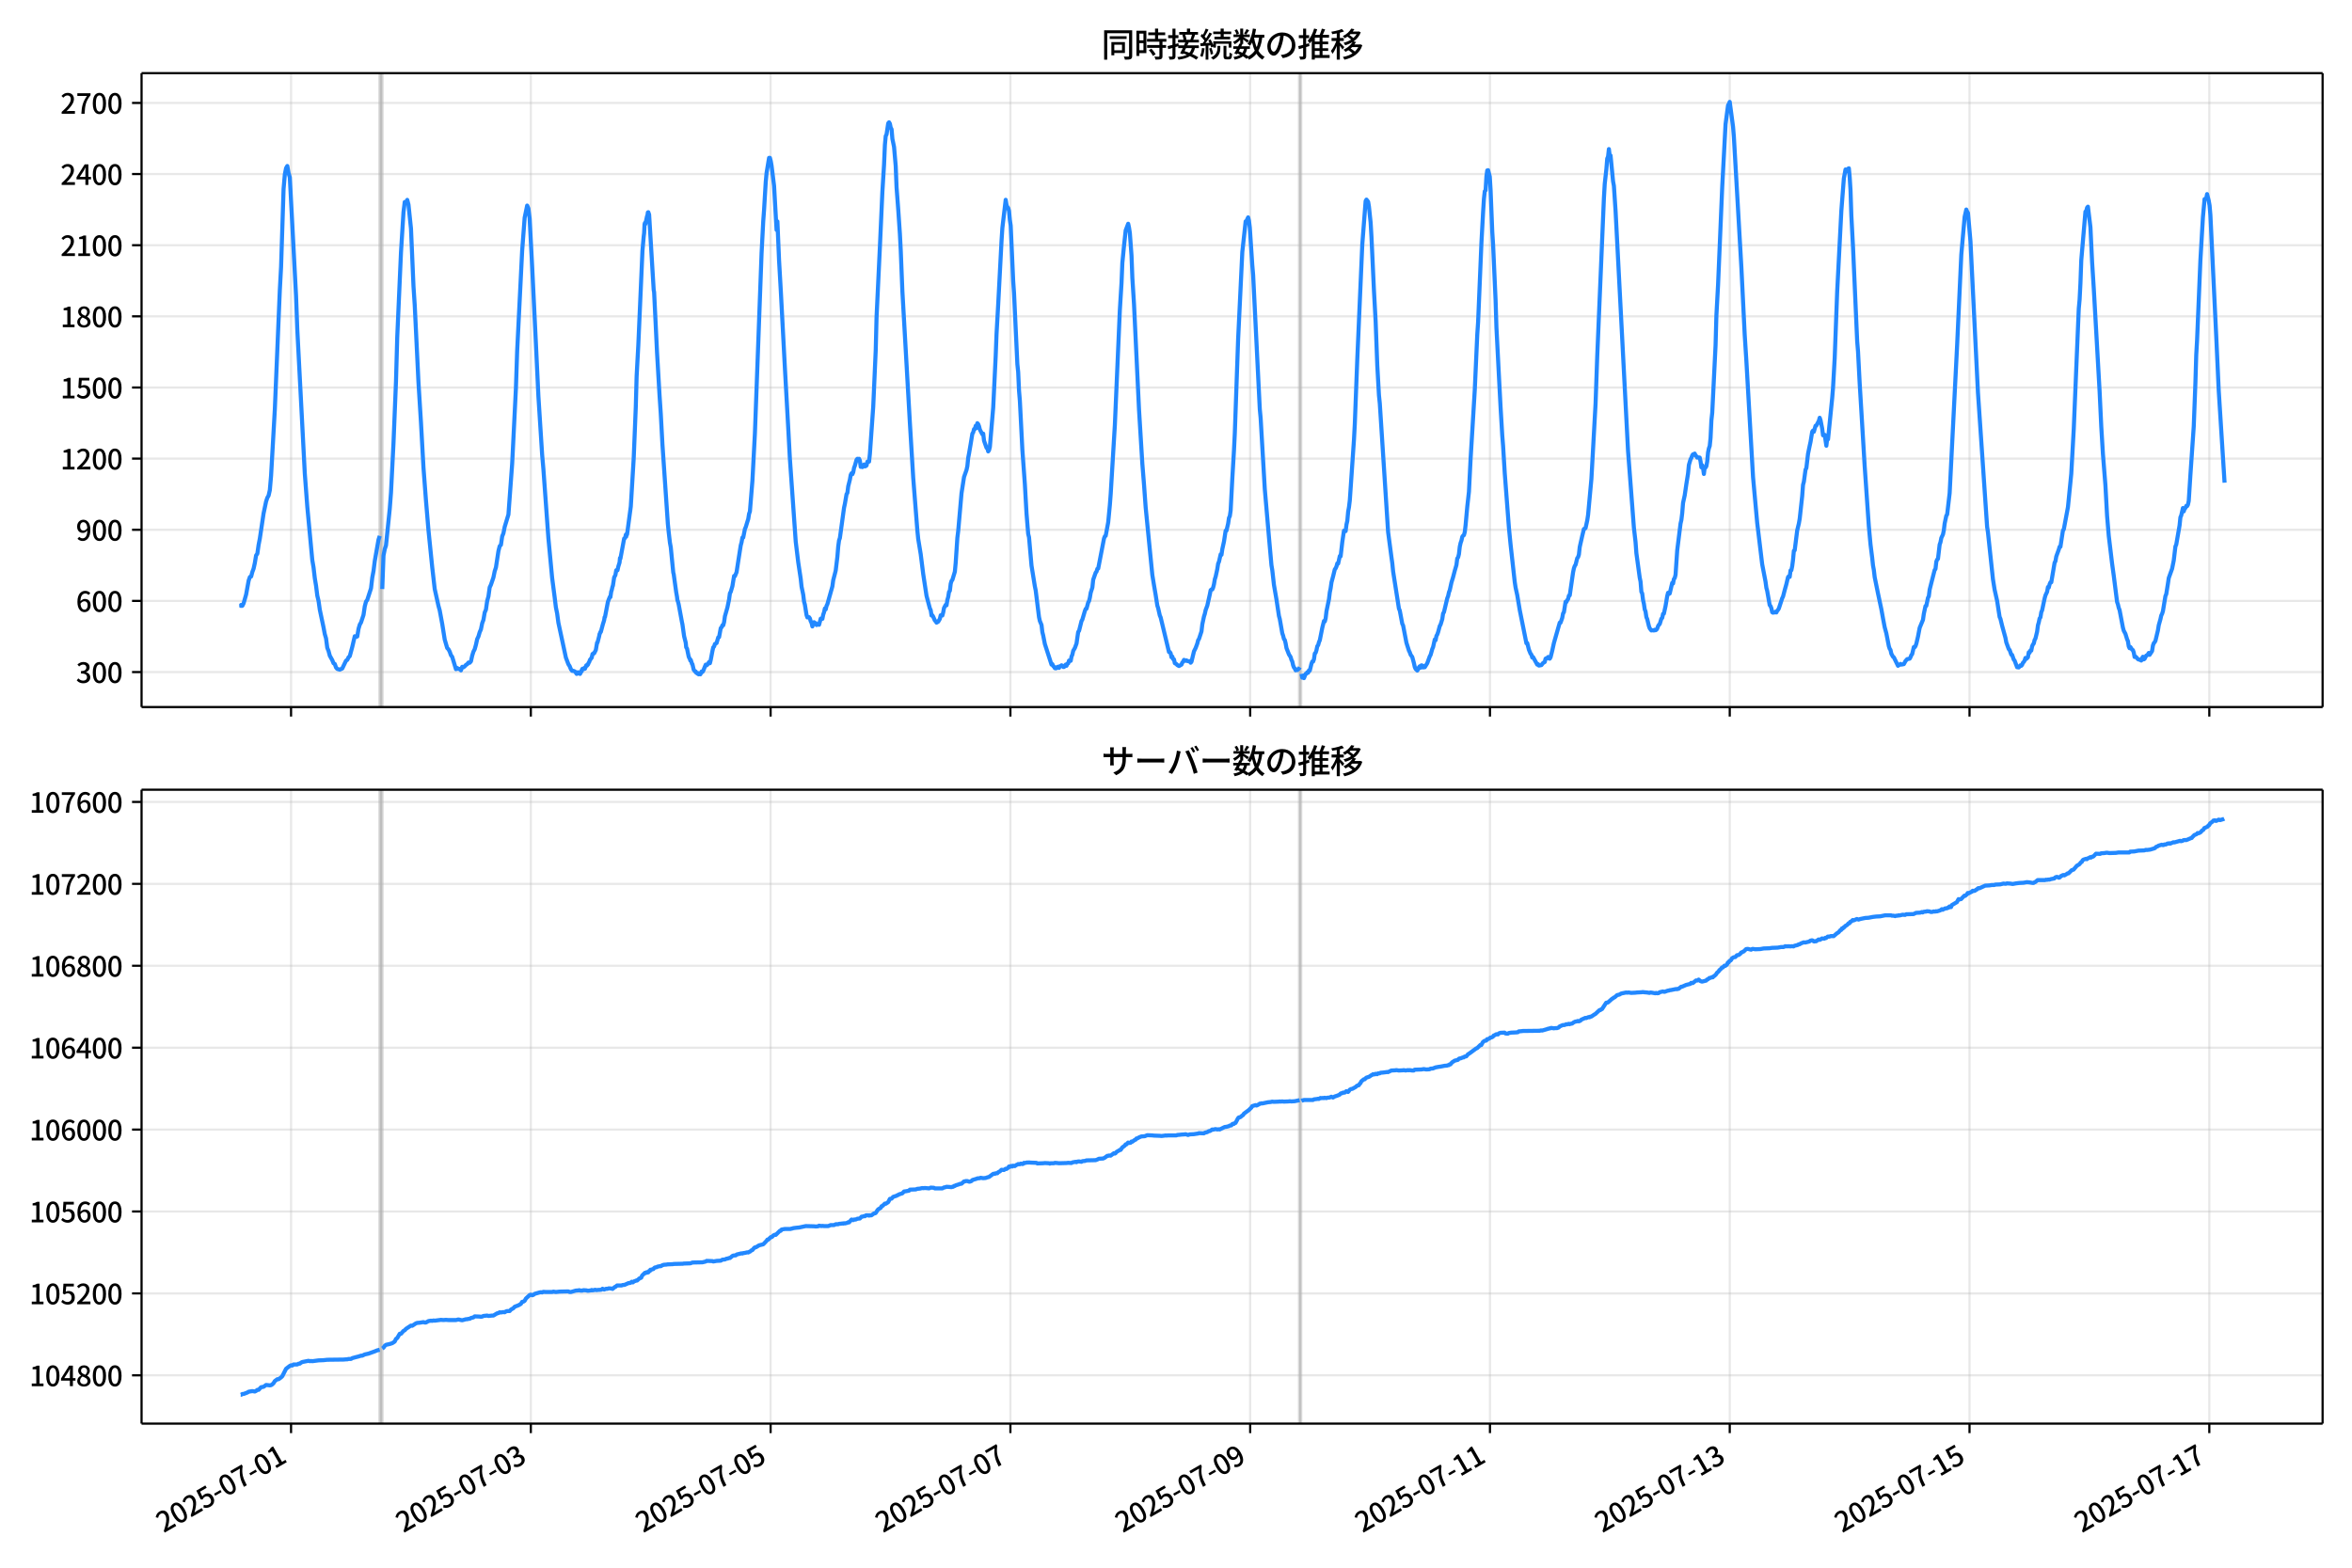 <!DOCTYPE svg  PUBLIC '-//W3C//DTD SVG 1.1//EN'  'http://www.w3.org/Graphics/SVG/1.1/DTD/svg11.dtd'>
<svg version="1.1" viewBox="0 0 864 576" xmlns="http://www.w3.org/2000/svg" xmlns:xlink="http://www.w3.org/1999/xlink">
 <defs>
  <style type="text/css">*{stroke-linejoin: round; stroke-linecap: butt}</style>
 </defs>
 <g id="aa">
  <g id="ab">
   <path d="m0 576h864v-576h-864z" fill="#fff"/>
  </g>
  <g id="ac">
   <g id="ad">
    <path d="m52 259.78h801.2v-232.9h-801.2z" fill="#fff"/>
   </g>
   <g id="ae">
    <path d="m139.49 259.78h.918v-232.9h-.918z" clip-path="url(#c)" fill="#808080" opacity=".3" stroke="#808080"/>
   </g>
   <g id="af">
    <path d="m477.29 259.78h.612v-232.9h-.612z" clip-path="url(#c)" fill="#808080" opacity=".3" stroke="#808080"/>
   </g>
   <g id="ag">
    <g id="ah">
     <g id="ai">
      <path d="m106.92 259.78v-232.9" clip-path="url(#c)" fill="none" stroke="#b0b0b0" stroke-linecap="square" stroke-opacity=".3" stroke-width=".8"/>
     </g>
     <g id="aj">
      <defs>
       <path id="e" d="m0 0v3.5" stroke="#000" stroke-width=".8"/>
      </defs>
      <use x="106.917" y="259.778" stroke="#000000" stroke-width=".8" xlink:href="#e"/>
     </g>
    </g>
    <g id="ak">
     <g id="al">
      <path d="m195 259.78v-232.9" clip-path="url(#c)" fill="none" stroke="#b0b0b0" stroke-linecap="square" stroke-opacity=".3" stroke-width=".8"/>
     </g>
     <g id="am">
      <use x="195" y="259.778" stroke="#000000" stroke-width=".8" xlink:href="#e"/>
     </g>
    </g>
    <g id="an">
     <g id="ao">
      <path d="m283.08 259.78v-232.9" clip-path="url(#c)" fill="none" stroke="#b0b0b0" stroke-linecap="square" stroke-opacity=".3" stroke-width=".8"/>
     </g>
     <g id="ap">
      <use x="283.083" y="259.778" stroke="#000000" stroke-width=".8" xlink:href="#e"/>
     </g>
    </g>
    <g id="aq">
     <g id="ar">
      <path d="m371.17 259.78v-232.9" clip-path="url(#c)" fill="none" stroke="#b0b0b0" stroke-linecap="square" stroke-opacity=".3" stroke-width=".8"/>
     </g>
     <g id="as">
      <use x="371.167" y="259.778" stroke="#000000" stroke-width=".8" xlink:href="#e"/>
     </g>
    </g>
    <g id="at">
     <g id="au">
      <path d="m459.25 259.78v-232.9" clip-path="url(#c)" fill="none" stroke="#b0b0b0" stroke-linecap="square" stroke-opacity=".3" stroke-width=".8"/>
     </g>
     <g id="av">
      <use x="459.25" y="259.778" stroke="#000000" stroke-width=".8" xlink:href="#e"/>
     </g>
    </g>
    <g id="aw">
     <g id="ax">
      <path d="m547.33 259.78v-232.9" clip-path="url(#c)" fill="none" stroke="#b0b0b0" stroke-linecap="square" stroke-opacity=".3" stroke-width=".8"/>
     </g>
     <g id="ay">
      <use x="547.333" y="259.778" stroke="#000000" stroke-width=".8" xlink:href="#e"/>
     </g>
    </g>
    <g id="az">
     <g id="ba">
      <path d="m635.42 259.78v-232.9" clip-path="url(#c)" fill="none" stroke="#b0b0b0" stroke-linecap="square" stroke-opacity=".3" stroke-width=".8"/>
     </g>
     <g id="bb">
      <use x="635.416" y="259.778" stroke="#000000" stroke-width=".8" xlink:href="#e"/>
     </g>
    </g>
    <g id="bc">
     <g id="bd">
      <path d="m723.5 259.78v-232.9" clip-path="url(#c)" fill="none" stroke="#b0b0b0" stroke-linecap="square" stroke-opacity=".3" stroke-width=".8"/>
     </g>
     <g id="be">
      <use x="723.499" y="259.778" stroke="#000000" stroke-width=".8" xlink:href="#e"/>
     </g>
    </g>
    <g id="bf">
     <g id="bg">
      <path d="m811.58 259.78v-232.9" clip-path="url(#c)" fill="none" stroke="#b0b0b0" stroke-linecap="square" stroke-opacity=".3" stroke-width=".8"/>
     </g>
     <g id="bh">
      <use x="811.582" y="259.778" stroke="#000000" stroke-width=".8" xlink:href="#e"/>
     </g>
    </g>
   </g>
   <g id="bi">
    <g id="bj">
     <g id="bk">
      <path d="m52 246.93h801.2" clip-path="url(#c)" fill="none" stroke="#b0b0b0" stroke-linecap="square" stroke-opacity=".3" stroke-width=".8"/>
     </g>
     <g id="bl">
      <defs>
       <path id="h" d="m0 0h-3.5" stroke="#000" stroke-width=".8"/>
      </defs>
      <use x="52" y="246.926" stroke="#000000" stroke-width=".8" xlink:href="#h"/>
     </g>
     <g id="bm">
      <!-- 300 -->
      <g transform="translate(27.9 250.91) scale(.1 -.1)">
       <defs>
        <path id="n" transform="scale(.016)" d="m1715-90q-371 0-656 90t-503 240q-217 150-377 323l359 474q211-205 479-359 269-153 634-153 269 0 467 92 199 93 311 266t112 423q0 256-125 451t-429 300q-304 106-835 106v551q467 0 732 105 266 106 384 291 119 186 119 423 0 307-192 489-192 183-531 183-269 0-503-119-233-118-438-316l-384 460q282 256 614 413 333 157 737 157 422 0 748-144 327-144 512-413 186-269 186-659 0-403-221-685-221-281-592-422v-26q269-70 490-227t349-400 128-557q0-422-215-726-214-304-573-468-358-163-787-163z"/>
        <path id="a" transform="scale(.016)" d="m1830-90q-460 0-806 275-346 276-535 823-188 547-188 1366 0 820 188 1357 189 538 535 803 346 266 806 266 461 0 800-269 340-269 528-803 189-534 189-1354 0-819-189-1366-188-547-528-823-339-275-800-275zm0 589q237 0 422 185 186 186 288 599 103 413 103 1091 0 679-103 1082-102 403-288 582-185 180-422 180-236 0-422-180-186-179-292-582-105-403-105-1082 0-678 105-1091 106-413 292-599 186-185 422-185z"/>
       </defs>
       <use xlink:href="#n"/>
       <use transform="translate(57)" xlink:href="#a"/>
       <use transform="translate(114)" xlink:href="#a"/>
      </g>
     </g>
    </g>
    <g id="bn">
     <g id="bo">
      <path d="m52 220.79h801.2" clip-path="url(#c)" fill="none" stroke="#b0b0b0" stroke-linecap="square" stroke-opacity=".3" stroke-width=".8"/>
     </g>
     <g id="bp">
      <use x="52" y="220.787" stroke="#000000" stroke-width=".8" xlink:href="#h"/>
     </g>
     <g id="bq">
      <!-- 600 -->
      <g transform="translate(27.9 224.77) scale(.1 -.1)">
       <defs>
        <path id="k" transform="scale(.016)" d="m1971-90q-339 0-634 144-294 144-518 435-224 292-352 733-128 442-128 1044 0 678 147 1161 148 483 397 784 250 301 570 445t665 144q397 0 688-147 292-147 490-359l-403-448q-128 154-327 253-198 99-409 99-307 0-567-182-259-182-413-605-153-422-153-1145 0-608 115-1002t326-589q212-195 493-195 212 0 375 121 163 122 259 343t96 522q0 300-90 511-89 212-259 320-169 109-419 109-211 0-451-134t-458-461l-25 538q134 192 313 323t374 201q196 71 375 71 397 0 694-163 298-163 467-490 170-326 170-825 0-468-195-817-195-348-512-544-317-195-701-195z"/>
       </defs>
       <use xlink:href="#k"/>
       <use transform="translate(57)" xlink:href="#a"/>
       <use transform="translate(114)" xlink:href="#a"/>
      </g>
     </g>
    </g>
    <g id="br">
     <g id="bs">
      <path d="m52 194.65h801.2" clip-path="url(#c)" fill="none" stroke="#b0b0b0" stroke-linecap="square" stroke-opacity=".3" stroke-width=".8"/>
     </g>
     <g id="bt">
      <use x="52" y="194.648" stroke="#000000" stroke-width=".8" xlink:href="#h"/>
     </g>
     <g id="bu">
      <!-- 900 -->
      <g transform="translate(27.9 198.63) scale(.1 -.1)">
       <defs>
        <path id="r" transform="scale(.016)" d="m1562-90q-410 0-708 150-297 151-502 356l403 461q141-160 346-256t422-96q224 0 425 102 202 103 352 333 151 230 237 614 87 384 87 941 0 589-115 970t-323 563-496 182q-205 0-372-118-166-118-262-336t-96-525q0-301 86-512 87-211 259-323 173-112 417-112 224 0 460 141 237 141 448 461l32-544q-134-180-313-314t-371-208-384-74q-391 0-689 166-297 167-467 496-169 330-169 823 0 467 195 816t515 541 698 192q339 0 636-138 298-137 519-419 221-281 349-710t128-1018q0-691-141-1187t-391-807q-249-310-563-461-313-150-652-150z"/>
       </defs>
       <use xlink:href="#r"/>
       <use transform="translate(57)" xlink:href="#a"/>
       <use transform="translate(114)" xlink:href="#a"/>
      </g>
     </g>
    </g>
    <g id="bv">
     <g id="bw">
      <path d="m52 168.51h801.2" clip-path="url(#c)" fill="none" stroke="#b0b0b0" stroke-linecap="square" stroke-opacity=".3" stroke-width=".8"/>
     </g>
     <g id="bx">
      <use x="52" y="168.509" stroke="#000000" stroke-width=".8" xlink:href="#h"/>
     </g>
     <g id="by">
      <!-- 1200 -->
      <g transform="translate(22.2 172.49) scale(.1 -.1)">
       <defs>
        <path id="f" transform="scale(.016)" d="m544 0v608h1037v3277h-845v467q333 58 579 147 247 90 451 218h557v-4109h915v-608h-2694z"/>
        <path id="b" transform="scale(.016)" d="m282 0v429q697 621 1164 1136 468 515 701 956 234 442 234 826 0 256-87 451-86 196-262 301-176 106-445 106-275 0-506-151-230-150-422-368l-416 410q301 333 637 518 336 186 803 186 429 0 749-176t496-493 176-745q0-455-224-919t-615-935q-390-470-889-950 186 20 394 36t374 16h1184v-634h-3046z"/>
       </defs>
       <use xlink:href="#f"/>
       <use transform="translate(57)" xlink:href="#b"/>
       <use transform="translate(114)" xlink:href="#a"/>
       <use transform="translate(171)" xlink:href="#a"/>
      </g>
     </g>
    </g>
    <g id="bz">
     <g id="ca">
      <path d="m52 142.37h801.2" clip-path="url(#c)" fill="none" stroke="#b0b0b0" stroke-linecap="square" stroke-opacity=".3" stroke-width=".8"/>
     </g>
     <g id="cb">
      <use x="52" y="142.37" stroke="#000000" stroke-width=".8" xlink:href="#h"/>
     </g>
     <g id="cc">
      <!-- 1500 -->
      <g transform="translate(22.2 146.36) scale(.1 -.1)">
       <defs>
        <path id="j" transform="scale(.016)" d="m1715-90q-365 0-653 90t-506 237q-217 147-383 307l352 480q134-134 294-246t361-183q202-70 452-70 262 0 473 118 212 119 333 346 122 227 122 541 0 460-247 716-246 256-649 256-224 0-384-64t-365-198l-365 237 141 2240h2387v-627h-1747l-109-1204q154 77 307 118 154 42 340 42 397 0 723-160t518-490q192-329 192-847 0-519-224-887t-586-560q-361-192-777-192z"/>
       </defs>
       <use xlink:href="#f"/>
       <use transform="translate(57)" xlink:href="#j"/>
       <use transform="translate(114)" xlink:href="#a"/>
       <use transform="translate(171)" xlink:href="#a"/>
      </g>
     </g>
    </g>
    <g id="cd">
     <g id="ce">
      <path d="m52 116.23h801.2" clip-path="url(#c)" fill="none" stroke="#b0b0b0" stroke-linecap="square" stroke-opacity=".3" stroke-width=".8"/>
     </g>
     <g id="cf">
      <use x="52" y="116.232" stroke="#000000" stroke-width=".8" xlink:href="#h"/>
     </g>
     <g id="cg">
      <!-- 1800 -->
      <g transform="translate(22.2 120.22) scale(.1 -.1)">
       <defs>
        <path id="l" transform="scale(.016)" d="m1830-90q-441 0-787 163-345 164-547 448-202 285-202 650 0 314 122 557t314 419 403 291v32q-256 186-442 458-185 272-185 643 0 365 176 640t480 425q304 151 694 151 410 0 704-160t457-439q164-278 164-649 0-237-96-448t-234-381q-137-169-291-278v-32q218-115 397-285 179-169 288-406t109-557q0-346-189-628-189-281-532-448-342-166-803-166zm314 2708q205 198 310 419 106 221 106 464 0 211-83 384t-247 272q-163 99-393 99-288 0-480-183-192-182-192-502 0-256 134-429 135-172 359-294t486-230zm-294-2170q236 0 418 89 183 90 285 253 103 164 103 388 0 211-90 367-89 157-246 272-157 116-368 215t-454 195q-244-173-398-426-153-252-153-553 0-237 118-416 119-179 324-282 205-102 461-102z"/>
       </defs>
       <use xlink:href="#f"/>
       <use transform="translate(57)" xlink:href="#l"/>
       <use transform="translate(114)" xlink:href="#a"/>
       <use transform="translate(171)" xlink:href="#a"/>
      </g>
     </g>
    </g>
    <g id="ch">
     <g id="ci">
      <path d="m52 90.093h801.2" clip-path="url(#c)" fill="none" stroke="#b0b0b0" stroke-linecap="square" stroke-opacity=".3" stroke-width=".8"/>
     </g>
     <g id="cj">
      <use x="52" y="90.093" stroke="#000000" stroke-width=".8" xlink:href="#h"/>
     </g>
     <g id="ck">
      <!-- 2100 -->
      <g transform="translate(22.2 94.078) scale(.1 -.1)">
       <use xlink:href="#b"/>
       <use transform="translate(57)" xlink:href="#f"/>
       <use transform="translate(114)" xlink:href="#a"/>
       <use transform="translate(171)" xlink:href="#a"/>
      </g>
     </g>
    </g>
    <g id="cl">
     <g id="cm">
      <path d="m52 63.954h801.2" clip-path="url(#c)" fill="none" stroke="#b0b0b0" stroke-linecap="square" stroke-opacity=".3" stroke-width=".8"/>
     </g>
     <g id="cn">
      <use x="52" y="63.954" stroke="#000000" stroke-width=".8" xlink:href="#h"/>
     </g>
     <g id="co">
      <!-- 2400 -->
      <g transform="translate(22.2 67.939) scale(.1 -.1)">
       <defs>
        <path id="m" transform="scale(.016)" d="m2170 0v3072q0 192 12 457 13 266 20 458h-26q-90-179-183-365-92-185-195-364l-921-1415h2579v-576h-3328v493l1875 2957h858v-4717h-691z"/>
       </defs>
       <use xlink:href="#b"/>
       <use transform="translate(57)" xlink:href="#m"/>
       <use transform="translate(114)" xlink:href="#a"/>
       <use transform="translate(171)" xlink:href="#a"/>
      </g>
     </g>
    </g>
    <g id="cp">
     <g id="cq">
      <path d="m52 37.815h801.2" clip-path="url(#c)" fill="none" stroke="#b0b0b0" stroke-linecap="square" stroke-opacity=".3" stroke-width=".8"/>
     </g>
     <g id="cr">
      <use x="52" y="37.815" stroke="#000000" stroke-width=".8" xlink:href="#h"/>
     </g>
     <g id="cs">
      <!-- 2700 -->
      <g transform="translate(22.2 41.8) scale(.1 -.1)">
       <defs>
        <path id="i" transform="scale(.016)" d="m1235 0q32 646 109 1187t224 1024 384 941 576 938h-2208v627h3027v-455q-409-512-665-989-256-476-397-969t-205-1053-90-1251h-755z"/>
       </defs>
       <use xlink:href="#b"/>
       <use transform="translate(57)" xlink:href="#i"/>
       <use transform="translate(114)" xlink:href="#a"/>
       <use transform="translate(171)" xlink:href="#a"/>
      </g>
     </g>
    </g>
   </g>
   <g id="ct">
    <path d="m88.418 222.44.087.174.077-.349.318.349.162-.087.433-.871.918-3.224.933-5.141.457-1.307.46-.174.432-1.655.459-1.22.459-2.091.459-2.788.459-.61.459-3.224.459-2.353 1.376-9.236.918-4.356.459-1.394.459-.784.459-2.004.459-5.315 1.376-24.309 1.835-43.826.459-8.539.918-28.666.459-5.315.459-2.353.459-.784.459 2.614.459 1.568 2.294 43.565.459 12.46 2.753 52.801.918 12.198 1.835 19.604.459 2.701.459 3.921.459 2.788.459 3.659.459 1.917.459 3.224 1.376 6.535.459 2.44.459 1.568.459 3.485.459 1.133.459 1.743.918 1.655.459 1.133.459.261.459 1.307.459.523.918.261.918-.436 1.376-2.875.459-.261.459-.958.459-.436.918-3.398.918-3.921.459.261.459-.174.459-2.788.459-1.568.459-.784.918-2.788.459-3.137.459-1.743.459-.61 1.376-4.269.459-3.921.459-2.44.459-3.659 1.376-7.842.459-1.394m.918 19.517.459-12.285.459-2.353.459-1.394 1.376-13.418.459-6.012.918-18.21.918-22.654.459-16.293 1.376-31.105.918-14.725.459-3.747.459.436.459-1.22.459 1.743.918 8.8.918 21.173.459 6.97 1.376 28.404.918 14.725.918 16.555.918 12.111.918 10.891 1.376 13.592.918 8.016 1.376 6.186.459 1.655.918 4.966.918 5.751.918 3.137.459.436.459.871.459 1.307.459.61 1.376 4.531.459-.436.459.349h.459l.459.523.459-1.307.459.174.459-.349.459-.523.459-.261.459-.61.459.087.459-.523.459-2.091.459-1.481.459-.871.459-1.655.459-2.091.459-.958.459-1.568.459-1.046.459-2.265.459-1.22.459-2.701.459-1.046.459-3.224.459-1.655.459-3.311.459-.958.918-2.701.459-2.265.459-1.394.918-6.012.459-1.83.459-.436.459-3.137.459-1.133.459-2.353 1.376-4.531 1.376-18.733 1.376-27.62.459-13.766 1.835-36.856.918-12.111.918-4.444.459 1.046.459 3.747.918 17.6 1.376 28.23.918 19.43 1.376 21.521.459 5.228 1.835 25.355 1.376 14.638.918 7.058.459 3.747.459 2.265.459 3.398 2.753 12.808.918 2.44.459.697.459 1.133.459.61h.459l.612.261.612.871.153-.087.306-.523.306.436.153-.087.306.261.306-.61.153-.523.153.174.153-.784.153-.174h.153l.153.174.153-.174.153.087.153-.436.153.349.459-1.22.153.174.153-.087.153-.436.153.087.306-.784.153-.174.306-.871.153-.087.306-.523.153-.087.306-1.394.153.087.306-.436.153.087.612-1.22.459-2.701h.153l.612-2.353.153-.871.153-.174.153-.523h.153l.765-2.875.306-.958.153-.523.153-1.046.153-.087 1.071-5.576.459-1.22.306-.697.153.174.306-2.091.153-.349.306-1.394.153-.349.306-2.004.153-1.046.459-.871.306-1.743.153-.087.153.174.153-.087.306-1.394.459-1.481.153-1.655.153.261 1.376-7.406h.153l.153-.174.153-.436.153-.784.153.697.153-1.046.153.261 1.376-10.281 1.071-17.774.765-18.907.306-11.153.306-5.751.306-5.576 1.529-34.852.459-5.228.153-1.22.153-3.224.153-.523.153.436.612-2.875.153-.349.153-1.046.153-.087.306.871 1.223 20.214.459 7.493.153.784.612 12.547.459 9.584.918 15.683.459 6.883.612 11.327 1.988 29.101.306 3.05.459 3.921.306 1.655.918 9.323.153.523.918 6.622.306 1.743.153 1.307.153.261.306 1.22.918 4.966.306 1.655.153.697.612 4.356.612 2.44.153 1.655.306.436.612 2.962.306.697.153.174.153.61.153-.261.306.958.153.523.153.087.459 2.004.306.436.153.087.153.261.153-.087.153.436.306.087.153.261.306-.174.153.436.153-.349.459.349.306-.61.153-.436.306.174.306-.436.612-1.568.306-.697.306.261.306-.261.612-.958.306.436.306-1.22.612-3.224.306-1.394.306-.261.306-.958.612-.349.612-2.091.306-.087.612-3.311.306-.261.306-.784h.306l.306-1.133.306-2.178.918-3.224.612-2.962.306-2.265.306-.523.612-2.091.612-3.747.306.087.612-1.481.612-4.008.918-5.838.306-1.133.306-1.743h.306l.612-3.137.306-.697.612-2.004.306-.958.306-1.917.306-.871.918-11.24.918-17.426 2.447-66.219.612-11.763.306-4.182.612-10.194.306-3.311.918-5.576h.306l.306 1.133.306 1.743.918 7.406.918 16.206.306-3.137.612 14.376.612 10.63 1.529 28.84 1.223 21.957.612 11.414 2.141 30.408.918 7.58.918 6.099.306 2.875.612 2.962.306 2.527.306 1.133.612 3.834.306.871.306-.174.306.087.306.436.306 1.046.306.61.306 1.307.306-1.133.306-.436.306.61.306-.261.306.697.306-.349.612.261.612-2.265.612.087.306-1.568.306-.871.306-1.394.306.349.306-1.307.306-.61 1.835-6.535.306-2.265.612-2.353.306-1.22.612-5.053.306-3.747.306-2.265.306-.871 1.529-11.153.306-1.394.612-3.572.306-.436.306-2.44.612-2.44.306-1.743.306-.61.306.349.306-.697.306-1.655.306-.784.612-2.178.306-.349.306.261.306-.261.306.697.306 2.265.306-.087.306.174.306-.349.306-.61.306.697.306-.087.306-.261.306-1.394h.612l.306-2.875 1.223-17.339.918-20.737.306-12.198 1.223-25.703.918-20.388.612-9.933.306-7.145.306-3.311.306-.61.612-4.095.306-.349.306.523.306 1.481.306.523.306 3.572.612 2.962.612 7.058.306 7.755.612 8.103.612 8.974.306 5.925.612 15.248 2.753 48.27 1.223 20.214 1.529 19.43.306 3.05.918 5.576.918 7.319 1.223 8.016 1.223 4.618.306.61.306 2.004.306-.087.306.523.612 1.394.306.261.306.523.612-.349.612-1.046.306-1.307.612.087.306-1.133.306-1.655.612-1.133.306.174.306-2.004.306-1.046.306-1.917.306-.349.306-2.614.306-1.046.306-.349.918-3.05.306-3.311.612-9.149.306-2.44 1.223-13.941.918-5.925.918-2.614.306-1.394.306-3.05.306-1.568.612-3.572.612-3.747.306-.436.306-1.22h.306l.306-1.22.306.784.306-1.743.306.349.306.784.306 1.22.918 1.743.306-.261.306 2.614.918 2.614.306.174.306 1.133.306-.436.306-1.22 1.223-14.464.918-18.994.306-8.016.612-10.891 1.223-23.351.306-4.705 1.223-10.368.306 1.917.306.784.306.261.306 1.133.306 3.311.306 2.091.918 20.388.306 4.356 1.223 26.139.306 2.962.306 6.796.306 3.659.918 18.036.918 12.634.612 10.804.612 7.493.306 1.22.918 10.456 1.223 7.58.306 1.481 1.223 9.846.306 1.394.612 1.481.306 2.614.306 1.22.612 3.137 2.447 7.58.306-.174.306.697.306.261.306.523.306.087.306-.087.306-.436.306-.087.306.436.306-.61.306-.087.306-.261.306.174.306.436h.306l.612-.871.306.436.306-.784.306-.087.306-1.046.306.174.306-.087.306-1.568.306-.697.306-1.394.612-1.046.612-1.655.612-4.269.306-.349.918-3.659.306-.523.918-3.137.306-.784.306-.087.612-2.265.306-.523.306-1.22.306-1.83.612-1.917.306-2.875.918-2.614.306-.349.306-1.046.306-.087 2.141-11.065.306-.784.306-.174.918-4.966.612-6.361.306-4.008.918-15.248.612-10.107 1.835-42.258.612-9.933.306-7.406.612-6.273.612-5.663.918-2.44.306 1.394.306 2.004.612 8.277.306 8.19.612 9.671 1.835 38.686 1.223 19.953.612 7.58.612 8.452 2.447 24.832.612 3.747.612 3.572.612 3.921.306.958.612 2.701.306.697 3.058 12.721h.306l.306.436.306 1.481.306-.261.306.958.306.087.306 1.394.612.349.306.349.612.349.918-.523.306-.784.306-.261.306-.697.612.349.306-.174.306.261.612.087.306-.087.306.61.306-.349.918-3.834.612-1.22.612-1.655.306-1.22.306-.436.918-2.788.306-2.614.612-2.875.306-.958.306-1.394.612-1.655.918-4.095.306-1.568.306-.261h.306l.306-.697.306-1.22.306-1.83.306-.958.612-2.788.306-2.004.306-.697.612-2.701.306.174.306-2.091.612-2.788.612-4.008h.306l.612-2.614.306-2.091.306-.61.306-2.091.612-11.763.612-10.368.306-6.273 1.223-34.678.612-12.721.918-19.169 1.223-11.24.306-.174.612-1.307.306 1.22.306 2.527.918 13.854.306 3.572 2.447 49.315.306 3.224 1.529 26.139 1.529 17.687.918 10.281.306 1.83.612 5.402.918 5.315.918 6.099.306 1.133.918 5.228.306.871.306 1.22.306.349.306 1.22.306 1.743.918 2.353.612.958.306 1.046.306.61.306 1.394.306.784.306.349.306.697.306-.261.306.174.306-.349.306-.174.306-.523m.612 2.44.306 1.394.306-.087.306.261.612-1.568.306-.087.306-.523.306.174.306-.871.306.087.612-2.527.306-.784h.306l.306-.871.306-2.091.306-.261.306-.958.306-1.481.306-.349.306-1.133.306-.697.918-4.618.612-2.44.306.174.306-1.133.306-2.614.918-4.444.306-2.527.306-1.481.306-2.178.612-2.265.612-2.527.306-.349.306-.697.306-1.133.306.087.612-2.788.306.087.612-5.315.612-4.095.612.174.306-2.44.306-1.307.306-3.398.306-1.655.306-2.527 1.529-22.305.306-5.751.918-23.961 1.835-42.084 1.223-15.858.306-.523.612.784.306 1.83.612 5.838.306 5.228.918 19.778.612 11.153.612 16.38.612 10.891.306 2.962 3.058 47.311 1.223 9.236.306 2.178.306 3.05 2.141 13.679.306.697.918 4.879.306.61 1.223 6.361.918 2.875.306.61.306.871.612.871.612 2.265.306 1.394.306.697.612.61.306-.436.306-.784.306-.349.306.523.306-.871.306.087.306.697.306-.523.306.436.918-1.481.918-2.527.306-.523.612-2.178.306-.697.612-2.788.306.261.306-1.568.306-.523.306-.871.612-2.265.306-.523.612-2.004.306-2.091.306-.436 1.223-5.141.306-.784.306-1.394.306-.784.612-2.788.612-2.004.612-2.353.612-2.091.306-2.44.306-.349.306-1.22.306-2.701.306-1.394.306-.871.306-1.394.306-.436.306-.174.306-1.133.306-2.614.612-6.709.612-5.489.612-12.111 1.529-25.268.918-20.388.306-4.531 1.223-29.188.612-11.24.306-4.879.306-2.788.306-.349.306-5.141.306-2.178.306-.087.612 2.353.306 5.053.612 15.248.306 4.792.918 20.388.306 9.933.918 17.862.612 11.588.612 10.281.306 3.834.612 10.02 1.529 20.04.612 6.186 1.529 13.766.306 2.004.612 2.788.918 5.489 2.447 12.198.306-.087.612 2.44.612 1.481.306.349.306 1.046.306-.174 1.529 2.788.306-.174.306.523.918-.174.612-.784.612-.349.306-1.22.306-.174h.306l.306-.436.306.523.306.087.306-.523.612-2.44.612-2.788 2.141-7.493h.306l.612-1.743.306-1.655.306-.436.612-3.834.306.087.306-.697.306-.349.306-1.307.306-.087 1.223-8.452.306-1.481.306-.871.306-.436.612-2.44.306-.349.306-.958.306-2.788.918-4.095.612-2.527.306-.087.306-.261.612-2.788.306-2.004 1.223-13.244 1.529-27.62.612-17.426 2.447-58.028.306-5.315.612-5.489.306-3.834.306-.697.306-2.788.306 2.527.306-.174.918 9.497.306 1.655.612 9.149 4.588 88.262 2.141 28.143.612 5.315.306 4.095 1.223 8.974.306 1.481.306 3.747.306.61.306 2.44.306 1.307.306 2.091.306.784.306 2.091.306.697.612 2.527.306.871.612.784.306-.087.612.087.306-.261.306.174.306-.174.306-.436.306-.871.306-.523.306-.261.612-2.004.306-.261.306-1.481.306-.087.612-2.788.612-3.659.306-1.22.306.436.306-.174.918-3.921.306.261.306-1.655.306-.349.306-1.22.612-8.974 1.223-9.846.306-1.307.306-2.527.306-3.747.612-2.788.612-4.182.612-3.834.306-3.137.612-2.091.306-.523.306-.871.306-.436h.306l.306-.261.306.697.306.261.306.523.612-.087.306.087.306 1.394.306 2.178.306-.784.306 1.133.306 2.091.306-2.527.306.174.306-.523.306-1.743.306-3.311.306-1.481.306-.871.306-2.962.306-6.448.306-2.788 1.223-24.745.306-10.978.612-11.24 1.529-36.072 1.223-23.002.918-6.97.306-.436.306-.784 1.223 9.149.306 3.747 2.753 47.921 1.223 24.745.612 9.584 2.447 42.694 1.529 16.816 1.835 15.248 1.223 6.361.306 2.265.306 1.133.918 5.228.306.349.306.784.306 1.481.306.174.306-.174.306.087.306-.261.306.261.306-.61.306-.349.306-.523 1.223-3.747.306-.61.612-2.353.612-2.178.612-2.614.306-.349.306.261.306-2.353.306-.087.306-1.481.306-2.353.306-3.311.306-.174.918-7.319.612-2.527.306-1.743.918-8.364.306-4.095.306-1.133.612-4.444.306-.61.612-5.228.612-2.962.306-1.394.612-3.747.306-.436.306.436.612-2.178.306-.087.918-1.743.306-1.133.306.871.612 3.137.306 2.44.306-.174h.306l.612 4.008.306-2.614.306.261 1.529-15.161.306-3.747.612-10.891.918-24.571 1.529-29.624.918-11.85.612-3.311.306.61.306.087.306-.958.306-.174.306 3.224.306 4.879.306 9.323.612 11.588 1.529 34.59.306 3.659.612 11.763 1.835 30.408 1.529 22.131.612 6.622.612 4.879.306 2.875.306 1.655.306 2.614 1.223 6.012 1.223 5.751.612 3.398.612 3.224.612 2.265.918 4.705.306.958.306.436.306 1.394.612 1.133.306.174 1.529 3.137.306-.261.306-.087.306-.349.306.261.918-.174.612-1.133.612-.697.918-.174.306-.523.306-.784.306-.349.612-2.614.306.087.306-.436.306-.871.612-2.614.612-3.224 1.223-2.962.306-2.178.612-2.875.306-.087.612-2.962.306-.523.306-2.44.612-2.44 1.223-4.792.306-.349.306-2.701.306-.784.306-.261.612-5.228.306-.871.306-1.568.612-1.307.306-1.481.306-2.527.612-2.875.306-.436.918-7.842 2.753-54.456 1.529-33.196 1.223-13.854.612-2.701.306.784.306.436.918 10.456 2.753 55.589 3.364 49.315.306 2.004 1.835 17.252.612 3.834.918 4.095.918 5.925.306.697.612 2.527 1.223 4.444.306 1.655.918 2.527.306.261.612 1.743.306.087.612 1.743.306.349.918 2.44.612.087.612-.784.306.174.306-.349.306-.784.306-.261.306-.523.306-.958.306.349.612-.61.306-1.83.306.174.306-.871.306.087.306-1.568.306-.697.306-.349.306-1.307.306-.523.612-2.527.306-2.353.306-1.046.306-1.481.306-.349.306-1.917.306-.697.918-4.356.306-1.133.612-1.307.306-1.743.306.174.306-1.22.306-.697h.306l1.223-7.232.306-.523.306-1.743.918-2.527.306-1.046h.306l.918-6.012.306-.349 1.529-8.19 1.223-12.285.918-16.555.918-22.131.918-21.957.306-3.311.306-6.012.306-8.452 1.529-17.862.306-.261.306-1.22.306-.349.918 7.58.612 12.808.612 9.671 2.141 37.727.612 12.982.612 10.107.918 11.501.612 11.24.612 7.319 1.223 10.194.612 4.444 1.223 9.671.306.871.306 1.307.306.784 1.223 6.448.306 1.133.612 1.133.612 2.004.306.697.306 1.917.306.697.306-.436.612.958.306.174.306.871.306 1.655.306-.174.306.261.612.697.306.174h.306l.612.349.306-.871.306-.523.306.958.306-.174.612-1.22.306-.087.306-.349.306-.523.306.697.918-1.394.306-2.004.306-.871.306-.349.306-.523.918-3.834.306-1.917.612-2.178.306-1.394.306-.61.306-.958.918-5.576.306-.697.612-3.834.306-2.091 1.223-3.398.612-3.05.612-5.141.306-.697 1.223-7.058.306-2.962.306-.697.612-2.701.306 1.22.306-.958.306-.261.306-.784.306.087.306-.523.306-1.394.612-9.584 1.223-17.774.612-16.032.306-10.281.306-5.402 1.223-29.363.918-15.77.612-6.709h.306l.306-.174.306-1.655.612 2.44.306 1.743.306 3.572.918 19.169 1.223 25.268.918 20.04 2.141 33.806v0" clip-path="url(#c)" fill="none" stroke="#28f" stroke-linecap="square" stroke-width="1.5"/>
   </g>
   <g id="cu">
    <path d="m52 259.78v-232.9" fill="none" stroke="#000" stroke-linecap="square" stroke-width=".8"/>
   </g>
   <g id="cv">
    <path d="m853.2 259.78v-232.9" fill="none" stroke="#000" stroke-linecap="square" stroke-width=".8"/>
   </g>
   <g id="cw">
    <path d="m52 259.78h801.2" fill="none" stroke="#000" stroke-linecap="square" stroke-width=".8"/>
   </g>
   <g id="cx">
    <path d="m52 26.88h801.2" fill="none" stroke="#000" stroke-linecap="square" stroke-width=".8"/>
   </g>
   <g id="cy">
    <!-- 同時接続数の推移 -->
    <g transform="translate(404.6 20.88) scale(.12 -.12)">
     <defs>
      <path id="x" transform="scale(.016)" d="m1587 3936h3232v-518h-3232v518zm320-1114h557v-2534h-557v2534zm301 0h2291v-2086h-2291v512h1734v1069h-1734v505zm-1683 2260h5113v-570h-4524v-5056h-589v5626zm4768 0h595v-4896q0-250-67-397t-227-218q-160-77-426-96t-675-19q-13 83-45 192t-77 218q-45 108-89 185 281-13 527-13 247 0 330 0 83 7 118 42 36 35 36 112v4890z"/>
      <path id="v" transform="scale(.016)" d="m2714 4672h3238v-525h-3238v525zm-244-1235h3712v-538h-3712v538zm20-1184h3635v-531h-3635v531zm1523 3155h595v-2310h-595v2310zm832-2451h589v-2823q0-230-61-364-61-135-227-199-167-70-423-86t-633-16q-20 121-78 285-57 163-121 284 275-6 509-9t310-3q77 6 106 28 29 23 29 93v2810zm-2023-1677 487 282q153-160 313-352t294-381q135-189 206-343l-519-313q-64 153-189 348-124 196-278 394-154 199-314 365zm-2086 3718h1619v-4281h-1619v544h1056v3187h-1056v550zm32-1843h1293v-537h-1293v537zm-320 1843h563v-4832h-563v4832z"/>
      <path id="w" transform="scale(.016)" d="m3866 5408h614v-870h-614v870zm-1479-653h3597v-518h-3597v518zm-230-1485h4e3v-518h-4e3v518zm825 922 519 102q64-160 121-342 58-182 96-352 39-170 45-304l-544-128q-6 134-42 313-35 180-83 365-48 186-112 346zm1856 109 589-71q-96-275-202-557-105-281-195-486l-518 77q58 147 122 329 64 183 118 372t86 336zm-2643-2106h3943v-518h-3943v518zm1408 685 602-115q-167-371-362-784t-390-797-362-685l-525 179q160 288 346 666t368 784 323 752zm-659-2157 358 403q352-102 733-240 381-137 752-304 371-166 697-336 327-169 558-329l-384-461q-218 160-532 336-313 176-685 345-371 170-755 323-384 154-742 263zm1894 1114 583-71q-122-550-353-944-230-393-604-662t-922-435q-547-167-1296-269-25 128-93 269-67 141-137 230 678 64 1168 192t819 349q330 221 531 550 202 330 304 791zm-4684 217q396 90 953 240 557 151 1120 311l77-544q-525-154-1053-311-528-156-963-284l-134 588zm121 2093h1965v-563h-1965v563zm819 1248h576v-5229q0-236-51-374t-192-208q-141-77-355-99-214-23-541-16-13 115-64 288t-109 294q205-6 381-6t234 0q64 0 92 28 29 29 29 93v5229z"/>
      <path id="u" transform="scale(.016)" d="m4058 5408h595v-1798h-595v1798zm-1415-563h3443v-499h-3443v499zm231-992h3008v-499h-3008v499zm-224-877h3475v-1203h-531v729h-2432v-729h-512v1203zm1964-877h551v-1881q0-122 22-157 23-35 106-35 25 0 92 0 68 0 135 0t99 0q51 0 83 54t45 224 19 515q90-70 234-131t259-93q-19-429-83-662-64-234-183-326-118-93-316-93-39 0-103 0t-134 0-138 0q-67 0-99 0-237 0-365 64t-176 218q-48 153-48 422v1881zm-1164-6h550v-455q0-243-48-528-48-284-186-579-137-294-409-572-272-279-727-503-70 90-192 208-121 118-230 195 416 205 665 438 250 234 371 474 122 240 164 467 42 228 42 413v442zm-2240 3309 524-192q-121-244-259-503-137-259-275-496t-259-416l-410 173q122 186 246 438 125 253 240 515 116 263 193 481zm716-743 500-230q-224-359-496-756-272-396-548-764-275-368-518-650l-358 205q179 211 377 483 199 272 387 569 189 298 358 592 170 295 298 551zm-1721-665 307 403q166-154 339-340 173-185 320-364t224-327l-326-460q-77 160-218 348-141 189-314 384-172 196-332 356zm1485-832 435 179q128-211 249-458 122-246 215-474 93-227 137-412l-473-211q-32 185-119 422-86 237-201 486-115 250-243 468zm-1530-583q422 26 998 54 576 29 1184 68l7-499q-570-45-1127-84-556-38-992-70l-70 531zm1702-992 436 135q121-276 214-596t118-556l-454-148q-26 237-112 563-86 327-202 602zm-1363 109 499-83q-57-455-163-897-105-441-253-748-51 32-134 73-83 42-170 83-86 42-144 62 148 294 234 697t131 813zm691 627h525v-2861h-525v2861z"/>
      <path id="p" transform="scale(.016)" d="m224 2022h3187v-499h-3187v499zm51 2247h3111v-487h-3111v487zm1127-1735 563-121q-154-320-333-672t-352-679q-173-326-326-582l-532 173q148 243 324 566t345 669q170 346 311 646zm934-832 563-64q-89-480-262-838t-461-614-701-432-976-298q-25 128-99 269t-157 237q659 102 1085 303 426 202 666 554t342 883zm422 3597 519-211q-147-218-298-436-150-217-278-377l-403 186q121 173 252 413 132 240 208 425zm-1203 109h563v-2957h-563v2957zm-1075-320 448 186q134-192 246-420 112-227 157-393l-467-211q-38 172-147 406t-237 432zm1094-1050 397-236q-160-263-400-529-240-265-519-489-278-224-553-378-51 103-141 237-89 135-179 218 269 109 534 294 266 186 493 416 228 231 368 467zm487-204q83-45 246-145 163-99 352-211t346-211 221-150l-327-423q-83 77-230 198-147 122-317 253-170 132-327 250-156 119-259 189l295 250zm1798 396h2311v-556h-2311v556zm115 1178 615-90q-103-640-263-1235t-384-1101q-224-505-512-889-44 57-134 134t-186 157-166 125q275 339 473 796 199 458 340 995 141 538 217 1108zm1223-1510 614-58q-147-1101-445-1940-297-838-813-1443-515-604-1321-1014-26 71-90 177-64 105-134 208-70 102-128 159 742 346 1212 880 471 535 730 1290 260 755 375 1741zm-1005-135q134-851 387-1597 253-745 659-1305 407-560 1002-874-70-57-154-150-83-93-154-189-70-96-121-179-633 371-1056 988-422 618-688 1434-265 816-425 1783l550 89zm-3309-3065 327 416q377-148 754-330 378-182 701-378 324-195 548-368l-416-435q-211 179-519 378-307 198-666 383-358 186-729 334z"/>
      <path id="t" transform="scale(.016)" d="m3686 4378q-64-493-163-1041-99-547-265-1084-192-653-432-1104t-522-688-595-237q-320 0-596 221-275 221-448 621-172 400-172 931 0 537 220 1017 221 480 611 851 391 372 909 583 519 211 1121 211 576 0 1040-186 464-185 793-515 330-329 502-771 173-441 173-941 0-672-278-1194-278-521-816-851-538-329-1318-444l-378 601q166 20 307 42t263 48q307 70 585 217 279 148 496 375 218 227 342 534 125 308 125 692t-122 713q-121 330-358 573-236 243-582 380-346 138-781 138-525 0-935-186-409-185-694-489-284-304-432-656-147-352-147-678 0-365 89-605 90-240 224-355 135-115 276-115t288 144 297 457q151 314 298 800 147 461 246 982 100 522 145 1021l684-12z"/>
      <path id="q" transform="scale(.016)" d="m2995 2925h2893v-519h-2893v519zm0-1280h2893v-519h-2893v519zm-64-1299h3232v-557h-3232v557zm1312 3577h563v-3763h-563v3763zm429 1466 634-141q-154-390-340-794-185-403-339-684l-512 140q103 199 208 458 106 259 195 528 90 269 154 493zm-1472 25 582-147q-153-518-371-1018-217-499-483-931t-573-758q-38 64-109 160-70 96-147 198-77 103-141 160 416 416 733 1034t509 1302zm128-1203h2720v-537h-2720v-4205h-582v4422l313 320h269zm-3174-2157q396 90 953 240 557 151 1120 311l77-544q-525-154-1053-311-528-156-963-284l-134 588zm121 2093h1965v-563h-1965v563zm819 1248h576v-5229q0-236-51-374t-192-208q-141-77-355-99-214-23-541-16-13 115-64 288t-109 294q205-6 381-6t234 0q64 0 92 28 29 29 29 93v5229z"/>
      <path id="o" transform="scale(.016)" d="m4051 5402 595-109q-281-493-729-941t-1107-806q-39 64-106 144t-141 153q-73 74-137 119 608 288 1011 678t614 762zm-77-557h1511v-493h-1863l352 493zm1293 0h109l109 25 384-179q-192-505-496-905t-695-701q-390-301-845-519-454-217-947-358-44 109-137 253t-176 227q448 109 867 294 419 186 777 445 359 259 631 592t419 730v96zm-1990-954 377 307q167-96 336-218 170-121 320-249 151-128 247-237l-397-332q-90 108-237 236t-317 259q-169 132-329 234zm1107-934 595-109q-307-538-803-1031-496-492-1232-876-38 64-102 144t-138 156q-74 77-138 116 455 217 807 483t604 554q253 288 407 563zm-90-589h1460v-506h-1818l358 506zm1268 0h121l109 26 384-167q-192-614-531-1075t-787-794q-448-332-983-553-534-221-1129-355-45 115-132 269-86 153-176 249 551 96 1043 285 493 189 903 473 410 285 714 669t464 883v90zm-2132-1056 410 339q186-102 384-237 198-134 371-275t282-269l-435-371q-103 128-270 272-166 144-361 288t-381 253zm-2150 3533h589v-5376h-589v5376zm-992-1242h2336v-569h-2336v569zm1024-224 365-160q-96-339-231-707-134-368-291-727-157-358-336-672-179-313-365-537-44 128-134 291t-160 272q173 192 339 457 167 266 323 570 157 304 282 618t208 595zm941 1946 416-467q-314-122-695-221-380-99-784-173-403-74-780-131-20 102-71 236-51 135-102 231 358 58 732 138 375 80 711 179t573 208zm-397-2579q58-45 179-170 122-125 266-266 144-140 259-265t160-183l-352-473q-58 102-157 255-99 154-218 317-118 164-227 311-108 147-185 237l275 237z"/>
     </defs>
     <use xlink:href="#x"/>
     <use transform="translate(100)" xlink:href="#v"/>
     <use transform="translate(200)" xlink:href="#w"/>
     <use transform="translate(300)" xlink:href="#u"/>
     <use transform="translate(400)" xlink:href="#p"/>
     <use transform="translate(500)" xlink:href="#t"/>
     <use transform="translate(600)" xlink:href="#q"/>
     <use transform="translate(700)" xlink:href="#o"/>
    </g>
   </g>
  </g>
  <g id="cz">
   <g id="da">
    <path d="m52 523.06h801.2v-232.9h-801.2z" fill="#fff"/>
   </g>
   <g id="db">
    <path d="m139.49 523.06h.918v-232.9h-.918z" clip-path="url(#d)" fill="#808080" opacity=".3" stroke="#808080"/>
   </g>
   <g id="dc">
    <path d="m477.29 523.06h.612v-232.9h-.612z" clip-path="url(#d)" fill="#808080" opacity=".3" stroke="#808080"/>
   </g>
   <g id="dd">
    <g id="de">
     <g id="df">
      <path d="m106.92 523.06v-232.9" clip-path="url(#d)" fill="none" stroke="#b0b0b0" stroke-linecap="square" stroke-opacity=".3" stroke-width=".8"/>
     </g>
     <g id="dg">
      <use x="106.917" y="523.055" stroke="#000000" stroke-width=".8" xlink:href="#e"/>
     </g>
     <g id="dh">
      <!-- 2025-07-01 -->
      <g transform="translate(60.128 563.33) rotate(-30) scale(.1 -.1)">
       <defs>
        <path id="g" transform="scale(.016)" d="m301 1536v544h1689v-544h-1689z"/>
       </defs>
       <use xlink:href="#b"/>
       <use transform="translate(57)" xlink:href="#a"/>
       <use transform="translate(114)" xlink:href="#b"/>
       <use transform="translate(171)" xlink:href="#j"/>
       <use transform="translate(228)" xlink:href="#g"/>
       <use transform="translate(263.7)" xlink:href="#a"/>
       <use transform="translate(320.7)" xlink:href="#i"/>
       <use transform="translate(377.7)" xlink:href="#g"/>
       <use transform="translate(413.4)" xlink:href="#a"/>
       <use transform="translate(470.4)" xlink:href="#f"/>
      </g>
     </g>
    </g>
    <g id="di">
     <g id="dj">
      <path d="m195 523.06v-232.9" clip-path="url(#d)" fill="none" stroke="#b0b0b0" stroke-linecap="square" stroke-opacity=".3" stroke-width=".8"/>
     </g>
     <g id="dk">
      <use x="195" y="523.055" stroke="#000000" stroke-width=".8" xlink:href="#e"/>
     </g>
     <g id="dl">
      <!-- 2025-07-03 -->
      <g transform="translate(148.21 563.33) rotate(-30) scale(.1 -.1)">
       <use xlink:href="#b"/>
       <use transform="translate(57)" xlink:href="#a"/>
       <use transform="translate(114)" xlink:href="#b"/>
       <use transform="translate(171)" xlink:href="#j"/>
       <use transform="translate(228)" xlink:href="#g"/>
       <use transform="translate(263.7)" xlink:href="#a"/>
       <use transform="translate(320.7)" xlink:href="#i"/>
       <use transform="translate(377.7)" xlink:href="#g"/>
       <use transform="translate(413.4)" xlink:href="#a"/>
       <use transform="translate(470.4)" xlink:href="#n"/>
      </g>
     </g>
    </g>
    <g id="dm">
     <g id="dn">
      <path d="m283.08 523.06v-232.9" clip-path="url(#d)" fill="none" stroke="#b0b0b0" stroke-linecap="square" stroke-opacity=".3" stroke-width=".8"/>
     </g>
     <g id="do">
      <use x="283.083" y="523.055" stroke="#000000" stroke-width=".8" xlink:href="#e"/>
     </g>
     <g id="dp">
      <!-- 2025-07-05 -->
      <g transform="translate(236.29 563.33) rotate(-30) scale(.1 -.1)">
       <use xlink:href="#b"/>
       <use transform="translate(57)" xlink:href="#a"/>
       <use transform="translate(114)" xlink:href="#b"/>
       <use transform="translate(171)" xlink:href="#j"/>
       <use transform="translate(228)" xlink:href="#g"/>
       <use transform="translate(263.7)" xlink:href="#a"/>
       <use transform="translate(320.7)" xlink:href="#i"/>
       <use transform="translate(377.7)" xlink:href="#g"/>
       <use transform="translate(413.4)" xlink:href="#a"/>
       <use transform="translate(470.4)" xlink:href="#j"/>
      </g>
     </g>
    </g>
    <g id="dq">
     <g id="dr">
      <path d="m371.17 523.06v-232.9" clip-path="url(#d)" fill="none" stroke="#b0b0b0" stroke-linecap="square" stroke-opacity=".3" stroke-width=".8"/>
     </g>
     <g id="ds">
      <use x="371.167" y="523.055" stroke="#000000" stroke-width=".8" xlink:href="#e"/>
     </g>
     <g id="dt">
      <!-- 2025-07-07 -->
      <g transform="translate(324.38 563.33) rotate(-30) scale(.1 -.1)">
       <use xlink:href="#b"/>
       <use transform="translate(57)" xlink:href="#a"/>
       <use transform="translate(114)" xlink:href="#b"/>
       <use transform="translate(171)" xlink:href="#j"/>
       <use transform="translate(228)" xlink:href="#g"/>
       <use transform="translate(263.7)" xlink:href="#a"/>
       <use transform="translate(320.7)" xlink:href="#i"/>
       <use transform="translate(377.7)" xlink:href="#g"/>
       <use transform="translate(413.4)" xlink:href="#a"/>
       <use transform="translate(470.4)" xlink:href="#i"/>
      </g>
     </g>
    </g>
    <g id="du">
     <g id="dv">
      <path d="m459.25 523.06v-232.9" clip-path="url(#d)" fill="none" stroke="#b0b0b0" stroke-linecap="square" stroke-opacity=".3" stroke-width=".8"/>
     </g>
     <g id="dw">
      <use x="459.25" y="523.055" stroke="#000000" stroke-width=".8" xlink:href="#e"/>
     </g>
     <g id="dx">
      <!-- 2025-07-09 -->
      <g transform="translate(412.46 563.33) rotate(-30) scale(.1 -.1)">
       <use xlink:href="#b"/>
       <use transform="translate(57)" xlink:href="#a"/>
       <use transform="translate(114)" xlink:href="#b"/>
       <use transform="translate(171)" xlink:href="#j"/>
       <use transform="translate(228)" xlink:href="#g"/>
       <use transform="translate(263.7)" xlink:href="#a"/>
       <use transform="translate(320.7)" xlink:href="#i"/>
       <use transform="translate(377.7)" xlink:href="#g"/>
       <use transform="translate(413.4)" xlink:href="#a"/>
       <use transform="translate(470.4)" xlink:href="#r"/>
      </g>
     </g>
    </g>
    <g id="dy">
     <g id="dz">
      <path d="m547.33 523.06v-232.9" clip-path="url(#d)" fill="none" stroke="#b0b0b0" stroke-linecap="square" stroke-opacity=".3" stroke-width=".8"/>
     </g>
     <g id="ea">
      <use x="547.333" y="523.055" stroke="#000000" stroke-width=".8" xlink:href="#e"/>
     </g>
     <g id="eb">
      <!-- 2025-07-11 -->
      <g transform="translate(500.54 563.33) rotate(-30) scale(.1 -.1)">
       <use xlink:href="#b"/>
       <use transform="translate(57)" xlink:href="#a"/>
       <use transform="translate(114)" xlink:href="#b"/>
       <use transform="translate(171)" xlink:href="#j"/>
       <use transform="translate(228)" xlink:href="#g"/>
       <use transform="translate(263.7)" xlink:href="#a"/>
       <use transform="translate(320.7)" xlink:href="#i"/>
       <use transform="translate(377.7)" xlink:href="#g"/>
       <use transform="translate(413.4)" xlink:href="#f"/>
       <use transform="translate(470.4)" xlink:href="#f"/>
      </g>
     </g>
    </g>
    <g id="ec">
     <g id="ed">
      <path d="m635.42 523.06v-232.9" clip-path="url(#d)" fill="none" stroke="#b0b0b0" stroke-linecap="square" stroke-opacity=".3" stroke-width=".8"/>
     </g>
     <g id="ee">
      <use x="635.416" y="523.055" stroke="#000000" stroke-width=".8" xlink:href="#e"/>
     </g>
     <g id="ef">
      <!-- 2025-07-13 -->
      <g transform="translate(588.63 563.33) rotate(-30) scale(.1 -.1)">
       <use xlink:href="#b"/>
       <use transform="translate(57)" xlink:href="#a"/>
       <use transform="translate(114)" xlink:href="#b"/>
       <use transform="translate(171)" xlink:href="#j"/>
       <use transform="translate(228)" xlink:href="#g"/>
       <use transform="translate(263.7)" xlink:href="#a"/>
       <use transform="translate(320.7)" xlink:href="#i"/>
       <use transform="translate(377.7)" xlink:href="#g"/>
       <use transform="translate(413.4)" xlink:href="#f"/>
       <use transform="translate(470.4)" xlink:href="#n"/>
      </g>
     </g>
    </g>
    <g id="eg">
     <g id="eh">
      <path d="m723.5 523.06v-232.9" clip-path="url(#d)" fill="none" stroke="#b0b0b0" stroke-linecap="square" stroke-opacity=".3" stroke-width=".8"/>
     </g>
     <g id="ei">
      <use x="723.499" y="523.055" stroke="#000000" stroke-width=".8" xlink:href="#e"/>
     </g>
     <g id="ej">
      <!-- 2025-07-15 -->
      <g transform="translate(676.71 563.33) rotate(-30) scale(.1 -.1)">
       <use xlink:href="#b"/>
       <use transform="translate(57)" xlink:href="#a"/>
       <use transform="translate(114)" xlink:href="#b"/>
       <use transform="translate(171)" xlink:href="#j"/>
       <use transform="translate(228)" xlink:href="#g"/>
       <use transform="translate(263.7)" xlink:href="#a"/>
       <use transform="translate(320.7)" xlink:href="#i"/>
       <use transform="translate(377.7)" xlink:href="#g"/>
       <use transform="translate(413.4)" xlink:href="#f"/>
       <use transform="translate(470.4)" xlink:href="#j"/>
      </g>
     </g>
    </g>
    <g id="ek">
     <g id="el">
      <path d="m811.58 523.06v-232.9" clip-path="url(#d)" fill="none" stroke="#b0b0b0" stroke-linecap="square" stroke-opacity=".3" stroke-width=".8"/>
     </g>
     <g id="em">
      <use x="811.582" y="523.055" stroke="#000000" stroke-width=".8" xlink:href="#e"/>
     </g>
     <g id="en">
      <!-- 2025-07-17 -->
      <g transform="translate(764.79 563.33) rotate(-30) scale(.1 -.1)">
       <use xlink:href="#b"/>
       <use transform="translate(57)" xlink:href="#a"/>
       <use transform="translate(114)" xlink:href="#b"/>
       <use transform="translate(171)" xlink:href="#j"/>
       <use transform="translate(228)" xlink:href="#g"/>
       <use transform="translate(263.7)" xlink:href="#a"/>
       <use transform="translate(320.7)" xlink:href="#i"/>
       <use transform="translate(377.7)" xlink:href="#g"/>
       <use transform="translate(413.4)" xlink:href="#f"/>
       <use transform="translate(470.4)" xlink:href="#i"/>
      </g>
     </g>
    </g>
   </g>
   <g id="eo">
    <g id="ep">
     <g id="eq">
      <path d="m52 505.32h801.2" clip-path="url(#d)" fill="none" stroke="#b0b0b0" stroke-linecap="square" stroke-opacity=".3" stroke-width=".8"/>
     </g>
     <g id="er">
      <use x="52" y="505.321" stroke="#000000" stroke-width=".8" xlink:href="#h"/>
     </g>
     <g id="es">
      <!-- 104800 -->
      <g transform="translate(10.8 509.31) scale(.1 -.1)">
       <use xlink:href="#f"/>
       <use transform="translate(57)" xlink:href="#a"/>
       <use transform="translate(114)" xlink:href="#m"/>
       <use transform="translate(171)" xlink:href="#l"/>
       <use transform="translate(228)" xlink:href="#a"/>
       <use transform="translate(285)" xlink:href="#a"/>
      </g>
     </g>
    </g>
    <g id="et">
     <g id="eu">
      <path d="m52 475.23h801.2" clip-path="url(#d)" fill="none" stroke="#b0b0b0" stroke-linecap="square" stroke-opacity=".3" stroke-width=".8"/>
     </g>
     <g id="ev">
      <use x="52" y="475.225" stroke="#000000" stroke-width=".8" xlink:href="#h"/>
     </g>
     <g id="ew">
      <!-- 105200 -->
      <g transform="translate(10.8 479.21) scale(.1 -.1)">
       <use xlink:href="#f"/>
       <use transform="translate(57)" xlink:href="#a"/>
       <use transform="translate(114)" xlink:href="#j"/>
       <use transform="translate(171)" xlink:href="#b"/>
       <use transform="translate(228)" xlink:href="#a"/>
       <use transform="translate(285)" xlink:href="#a"/>
      </g>
     </g>
    </g>
    <g id="ex">
     <g id="ey">
      <path d="m52 445.13h801.2" clip-path="url(#d)" fill="none" stroke="#b0b0b0" stroke-linecap="square" stroke-opacity=".3" stroke-width=".8"/>
     </g>
     <g id="ez">
      <use x="52" y="445.129" stroke="#000000" stroke-width=".8" xlink:href="#h"/>
     </g>
     <g id="fa">
      <!-- 105600 -->
      <g transform="translate(10.8 449.11) scale(.1 -.1)">
       <use xlink:href="#f"/>
       <use transform="translate(57)" xlink:href="#a"/>
       <use transform="translate(114)" xlink:href="#j"/>
       <use transform="translate(171)" xlink:href="#k"/>
       <use transform="translate(228)" xlink:href="#a"/>
       <use transform="translate(285)" xlink:href="#a"/>
      </g>
     </g>
    </g>
    <g id="fb">
     <g id="fc">
      <path d="m52 415.03h801.2" clip-path="url(#d)" fill="none" stroke="#b0b0b0" stroke-linecap="square" stroke-opacity=".3" stroke-width=".8"/>
     </g>
     <g id="fd">
      <use x="52" y="415.033" stroke="#000000" stroke-width=".8" xlink:href="#h"/>
     </g>
     <g id="fe">
      <!-- 106000 -->
      <g transform="translate(10.8 419.02) scale(.1 -.1)">
       <use xlink:href="#f"/>
       <use transform="translate(57)" xlink:href="#a"/>
       <use transform="translate(114)" xlink:href="#k"/>
       <use transform="translate(171)" xlink:href="#a"/>
       <use transform="translate(228)" xlink:href="#a"/>
       <use transform="translate(285)" xlink:href="#a"/>
      </g>
     </g>
    </g>
    <g id="ff">
     <g id="fg">
      <path d="m52 384.94h801.2" clip-path="url(#d)" fill="none" stroke="#b0b0b0" stroke-linecap="square" stroke-opacity=".3" stroke-width=".8"/>
     </g>
     <g id="fh">
      <use x="52" y="384.937" stroke="#000000" stroke-width=".8" xlink:href="#h"/>
     </g>
     <g id="fi">
      <!-- 106400 -->
      <g transform="translate(10.8 388.92) scale(.1 -.1)">
       <use xlink:href="#f"/>
       <use transform="translate(57)" xlink:href="#a"/>
       <use transform="translate(114)" xlink:href="#k"/>
       <use transform="translate(171)" xlink:href="#m"/>
       <use transform="translate(228)" xlink:href="#a"/>
       <use transform="translate(285)" xlink:href="#a"/>
      </g>
     </g>
    </g>
    <g id="fj">
     <g id="fk">
      <path d="m52 354.84h801.2" clip-path="url(#d)" fill="none" stroke="#b0b0b0" stroke-linecap="square" stroke-opacity=".3" stroke-width=".8"/>
     </g>
     <g id="fl">
      <use x="52" y="354.842" stroke="#000000" stroke-width=".8" xlink:href="#h"/>
     </g>
     <g id="fm">
      <!-- 106800 -->
      <g transform="translate(10.8 358.83) scale(.1 -.1)">
       <use xlink:href="#f"/>
       <use transform="translate(57)" xlink:href="#a"/>
       <use transform="translate(114)" xlink:href="#k"/>
       <use transform="translate(171)" xlink:href="#l"/>
       <use transform="translate(228)" xlink:href="#a"/>
       <use transform="translate(285)" xlink:href="#a"/>
      </g>
     </g>
    </g>
    <g id="fn">
     <g id="fo">
      <path d="m52 324.75h801.2" clip-path="url(#d)" fill="none" stroke="#b0b0b0" stroke-linecap="square" stroke-opacity=".3" stroke-width=".8"/>
     </g>
     <g id="fp">
      <use x="52" y="324.746" stroke="#000000" stroke-width=".8" xlink:href="#h"/>
     </g>
     <g id="fq">
      <!-- 107200 -->
      <g transform="translate(10.8 328.73) scale(.1 -.1)">
       <use xlink:href="#f"/>
       <use transform="translate(57)" xlink:href="#a"/>
       <use transform="translate(114)" xlink:href="#i"/>
       <use transform="translate(171)" xlink:href="#b"/>
       <use transform="translate(228)" xlink:href="#a"/>
       <use transform="translate(285)" xlink:href="#a"/>
      </g>
     </g>
    </g>
    <g id="fr">
     <g id="fs">
      <path d="m52 294.65h801.2" clip-path="url(#d)" fill="none" stroke="#b0b0b0" stroke-linecap="square" stroke-opacity=".3" stroke-width=".8"/>
     </g>
     <g id="ft">
      <use x="52" y="294.65" stroke="#000000" stroke-width=".8" xlink:href="#h"/>
     </g>
     <g id="fu">
      <!-- 107600 -->
      <g transform="translate(10.8 298.63) scale(.1 -.1)">
       <use xlink:href="#f"/>
       <use transform="translate(57)" xlink:href="#a"/>
       <use transform="translate(114)" xlink:href="#i"/>
       <use transform="translate(171)" xlink:href="#k"/>
       <use transform="translate(228)" xlink:href="#a"/>
       <use transform="translate(285)" xlink:href="#a"/>
      </g>
     </g>
    </g>
   </g>
   <g id="fv">
    <path d="m88.418 512.47h.164l.48-.301h.433l1.376-.527.476-.301 1.349-.226.918.15.459-.226.459-.376h.459l.918-.978.918-.15.918-.677 1.376.15.459-.075.459-.301.459-.451.459-.752.918-.677h.459l.918-.677.459-.451 1.376-2.709 1.376-1.053.459-.226.459.075.459-.376h1.376l.459-.301h.459l.459-.376.459-.226 2.294-.451.459.15.459-.075.459.075 2.294-.301 1.835-.075 1.376-.15 5.964-.075.918-.075h.459l.459-.15h.918l.459-.301 1.376-.376.918-.226.918-.301h.459l.918-.451 1.376-.301 2.294-.828.918-.376.918-.226m.918-.451.459-.301.459-.677.459-.376 1.376-.301.918-.301.918-.602.459-.978.459-.301.918-1.58h.459l.918-1.053.459-.226.459-.527 1.835-1.204.459.075 1.376-.903.459-.15.918-.075 1.376-.226.459.15h.459l.918-.527.918-.15.459.075.459-.15.459.075 2.294-.301.918.075.918-.075.918.075h2.753l.918-.226.918.226.459.075 1.376-.376h.459l.459-.15h.459l.459-.301.918-.226.459-.376 1.835.075.459.075.459-.075.459-.226 1.376-.15.459.15 1.376-.15h.459l1.376-.828.459-.075.459-.301.459.075.918-.15.459.075.459-.301.459-.15h.918l.459-.527.918-.527.459-.527 1.376-.527.918-.527.459-.752.459-.075.459-.301.459-.828 1.376-1.279.459-.15.459.226.459-.15.459-.376 1.835-.527.459-.075.459.075.459-.226.918.075h2.294l.459-.15.918.15 1.376-.15 3.211-.075.459.226h.459l1.835-.527 1.071-.075.153-.075.459.15h.765l.306-.15 1.223.075.306.15.765-.075.306-.075h.306l.153-.15.306.15.306-.075h.306l.306-.15.612.15.306-.075 1.376-.075.306-.226.153-.15.612.301.765-.301.306.075.612-.226 1.071.075.306.15.918-.752h.153l.612-.527h1.682l.306-.15.765-.075 1.529-.677h.459l.459-.226.153-.226.153.15.153-.075.153.15.306-.301.306-.15.306-.075.459-.226.153.075.918-.828.306-.075.306-.15.306-.752 1.071-1.053.153.15.306-.15.153-.226h.153l.153.15.306-.075.306-.527h.306l.153-.451.153.075.765-.301h.153l.306-.376.306-.226.612-.075.306-.226.459-.075.306-.075h.459l.459-.301.612-.226 1.071-.075.306-.075 1.988-.075.306-.075 3.364-.075.306-.075 2.447-.075.765-.301 3.67-.075 1.223-.301.306-.226 2.141.075.306.15 1.223-.226 1.529-.075.612-.376.918-.075.612-.301h.306l.612-.226h.306l.918-.752.306-.15.918-.075.306-.301 1.835-.451.306.075.306-.15.612-.075.918-.226.306.075.306-.226.306-.075.612-.527.306-.075.612-.752.306-.226h.306l1.223-.752 1.529-.376 1.223-1.279.306-.451h.306l.918-.903h.306l.306-.226.306-.376.612-.301.306.075 1.529-1.505h.306l.306-.451 1.223-.226h2.141l.306-.15h.306l.306-.15 1.223-.15.918-.075 2.447-.527 3.058.075.612.075.918-.075.306-.226.918.15.306-.075.612.075h1.529l.918-.376h1.223l.612-.301h.918l.306-.15.918-.075.306-.075.306.075.306-.15.306.075.918-.226.306-.226.306.075.918-1.053.612.226.306-.226h.612l.612-.301.918-.075.612-.677h.306l.612-.226.306.075.306-.301.306-.075.306.075.306-.075.306.15.306-.15.306.075.306-.075.918-.677h.306l.306-.15.612-.978.306-.376.918-.527.306-.602.306-.075.918-.903.306.075.918-.602.612-1.204.612-.075.612-.677 1.223-.376.306-.226.306-.075.306-.226 1.223-.376.612-.677.612-.075 1.223-.226.306-.376 2.141-.075.612-.226.918-.075.918-.226.306.075.612-.075.918.075.612.075.612-.301 1.223.075.306.226h2.753l.612-.376h.306l.612-.226 1.223.075.612.075.306-.15h.306l.306-.301h.306l.306-.226 1.223-.376.306-.15.612-.075.918-.828h.306l.306-.15h.612l.612.226h.306l.612-.226.306-.376 1.529-.451.306-.15.918-.075.306-.15.918.15.918-.075.612-.226.612-.15 1.529-1.129.306-.075.306.075.306-.226h.612l.306-.376.612-.301.612-.602.918.075.612-.451.306.075.612-.451.306-.451.306.15.306-.301.306-.075.306.226.306-.301.612.15.612-.451.306-.075.306-.226.612.075.306-.226h.306l.306.15.306-.075.306-.376.306.075.918-.226.306.075.306-.075.612.075 2.141.075.306.226 2.141-.075.612-.075 1.529.075.306.15.306-.15h1.223l.306-.15.918.075.612.075 2.753-.075.612-.075 1.223.075.306-.226 1.223-.226.306.15.306-.226.612-.075.918.15.306-.226.612-.075h.306l.612-.226 3.364-.075.612-.226.612-.301 1.529-.075.612-.301.918-.677h.306l.306-.15.612.075 1.223-.903.306.15.306-.15.306-.451.918-.527.306-.226h.306l.612-.903.918-.677.306-.451h.306l.612-.677.306.15.612-.075.306-.451.306.075.918-.677.306-.075.306-.451h.306l.612-.376.918-.376 1.223-.075.918-.376 1.835.075.612.075 2.141.075.612.075 1.223-.15.306-.075.306.075.612-.075h3.058l.306-.15.918-.075.612-.075 1.223-.075.306-.075.918.301.612-.226 1.529-.075.918-.15.612-.075.306-.15 1.835.075.306-.226.918-.226.612-.376h.306l.306-.15.612-.451.306.075.918-.226.612.15.612-.075.306.075 1.835-.903.612-.075.918-.226.306-.226.612-.075.306-.451.306-.15.306.075.306-.301.306-.075.918-1.73.306-.301h.306l.306-.15.612-.527.306-.15.306-.527 1.835-1.354.918-.903.306-.527 1.223-.376.306.15.306-.075.306-.226.306-.075.306-.301h.306l.306-.15.306.075 2.141-.451.918-.075.612-.15.612.075 1.835-.075.306-.075.306.075.612-.075.612.075 1.835-.075.306-.075.612.075 1.223-.075 1.835-.376m.612.226.306-.15h.306l.306-.15h3.364l.306-.226 1.223-.15.306-.075.306.075.612-.376.306.075.612-.075.306.075.306-.15.612.15.306-.15.918-.075.612-.301.612.301.612-.376.918-.301.918-.376.306-.376.306-.15h.306l.306-.226h.612l.612-.527.612.301.306-.301.306-.527.612-.301h.306l1.223-.677.612-.527.612-.15.306-.527.306-.226.306-.677.918-.752h.306l.612-.602.918-.301.306-.15.612-.451.306-.075.306-.301.612.075.306-.226.612.15.306-.301h.612l.306-.226.918-.075 1.223-.15.306-.075.306.075 1.223-.602 1.529-.075.306-.075.918.15 1.529-.075.306-.075.612.15.918-.15.306.075.306-.075.918.15h.612l.306-.301 2.447-.075.918-.15.918.15 1.223-.075.306-.226.918-.075.918-.376 1.223-.226.612-.075 1.529-.301.918-.075.306-.15h.306l.306-.301h.306l.612-.752.612-.376.306-.226 1.223-.301.306-.376.306-.15h.306l.918-.376h.306l.306-.301.612-.075.612-.752.612-.376 2.447-1.806.306-.075 1.223-1.204.306.075.612-1.129.612-.451.612-.075.306-.527h.306l.612-.301.306-.301h.306l.612-.301.306-.451.306-.075.612-.376.612.075.306-.376.612-.226 1.529-.075.306.301.612.075h.306l.306-.226.918-.15 1.835-.075.612-.075.306-.301.918-.075.612-.075 6.117-.075.612-.15.306.075 1.835-.527.306-.15h.306l.306-.15h.306l.306-.15.918.15.612-.075h.612l.612-.226.306-.376 1.223-.527h.612l.612-.301.306.075.612-.226.306.15.306-.15.612-.075.612-.451.612-.301h.306l.612-.226.306.15.612-.226.306-.376 1.529-.677.306.075.918-.376.306.075.306-.226h.306l1.223-.828.306-.15 1.529-1.43h.306l.306-.301.306-.075 1.529-2.332.612-.075 1.529-1.354.306-.15.306-.301.306-.075.612-.527.306-.301.918-.226.612-.376 1.835-.376.306.075.612-.075.918.15 1.529-.075.612-.075 1.529-.075.612-.075.612.075.918.075.918.15.306-.15.612.075 1.223.226.306-.15.306.15.612-.075.306-.301 1.223-.301.612.15 1.223-.451h.306l.306-.15.612-.075 1.835-.376.306.075.306-.15h.306l.918-.752h.306l1.529-.677 1.529-.376.306-.376.612.075.918-.752.306-.226.306.075.306-.075.306-.301.612.527.612.226 1.529-.376.306-.376.306-.075.612-.527h.306l.612-.301.306.075.306-.376.306-.15.612-.602.306-.527.612-.527.306-.527.306-.15.612-.752h.306l.612-.677.306.075.612-.451.306-.752.306-.075.306-.527.306-.075.306-.301.306-.602.612-.376.612-.075.612-.677.612-.075.612-.451.306-.451.306-.075.306-.226.306-.075.918-.903.612-.075 1.223.301.306-.226.306-.075.918.15 1.835-.075 1.223-.226 2.141-.075.918-.15 2.141-.075 1.223-.226h.918l.612-.301.306.075.306-.075.306.075.306-.075.612.075.612-.075.612.075.306-.226 1.223-.301.306-.226h.306l.612-.376.612-.226.306-.15.612.075 1.529-.376.306-.301.612-.15.306.075.306.301.306.075.306-.15.306.075.918-.677.306.15.306-.075.612-.451.612.075h.306l.306-.301.306.075.612-.527h.612l.612-.226.306.075.306-.075.306.075 1.223-1.053.612-.376.612-.752.306-.075.306-.602.306.075.306-.451.306-.075.306-.451.612-.301.612-.677h.306l.306-.527.306-.075.612-.602.306.15 1.223-.527.612.226.612-.226 1.835-.376 1.223-.075 1.529-.301 1.223-.15 1.529-.075 1.835-.376h2.141l.306.15h.612l.612.15.306-.15h.612l.306-.15.306.075 1.223-.301.612.075h.306l.306-.226 2.753-.075.918-.451 1.529-.075.612-.226.306.15.306-.226.612-.075h.306l.306-.15.918.075.612.226.612-.075.306-.15.612.075.306-.15.306.075 1.223-.376.612-.451.306.226.306-.226.306-.075.306-.226h.612l.306-.226h.306l.306-.451.306.226h.306l.306-.752.918-.527.612-.376.306-.15.612-1.129.306.15.306-.15h.306l1.223-1.279.306.075.612-.527.306-.527.306.15.306-.226.306-.075.306-.226.306-.075.306-.376.612.075.306-.15.306-.301.306-.075.306-.376.306-.15.306.075 2.141-.978 1.529-.075.918-.15h.918l.306-.15 1.835-.075 1.223-.301.612.075h.306l.306-.15 1.223.075.918.15 1.223-.226 1.223-.15 1.529-.075 1.223-.226.918.075 1.223.226h.306l.306-.226.306-.075.918-.752h2.753l.306-.15.306.075.612-.15.306.075.612-.226 1.223-.226.306-.376.612-.226.306.075.306.226h.306l.306-.226.306-.376.306-.075.306-.226.306-.075.306.15.918-.527.306-.226h.306l1.223-1.204.612-.15.918-1.053.306-.376.918-.527.612-.752.306-.15.306-.602.306-.226.918-.301.306.15.306-.301.612-.226.306-.226.306.15.306-.301h.306l.306-.15.918-.978 1.529.075.306-.226 1.223-.075.918-.15.918.15 2.447-.075.918-.15h3.976l.306-.301 1.529-.075 1.529-.301 2.141-.075.612-.226.306.075 1.223-.15 1.529-.451.306-.15.306-.376.612-.226.306-.226 1.223-.376.306.15h.306l.306-.226h.612l.612-.376.306.075.306-.15.306.15 1.223-.527.306.075 2.141-.602.306.15.612-.15.306-.226.612-.075.306.075.612-.226 1.223-.527.306-.075.306-.451.306-.226.306-.376.612-.226.306-.15.306-.376.306.075.306-.075.612-.376.306-.451.612-.376.306-.602 1.223-.527.306-.451.306-.15.306-.602.918-.677.306-.376.612-.075.306.226.612-.226.306-.226h.306l.306.15 1.223-.376.306-.15v0" clip-path="url(#d)" fill="none" stroke="#28f" stroke-linecap="square" stroke-width="1.5"/>
   </g>
   <g id="fw">
    <path d="m52 523.06v-232.9" fill="none" stroke="#000" stroke-linecap="square" stroke-width=".8"/>
   </g>
   <g id="fx">
    <path d="m853.2 523.06v-232.9" fill="none" stroke="#000" stroke-linecap="square" stroke-width=".8"/>
   </g>
   <g id="fy">
    <path d="m52 523.06h801.2" fill="none" stroke="#000" stroke-linecap="square" stroke-width=".8"/>
   </g>
   <g id="fz">
    <path d="m52 290.16h801.2" fill="none" stroke="#000" stroke-linecap="square" stroke-width=".8"/>
   </g>
   <g id="ga">
    <!-- サーバー数の推移 -->
    <g transform="translate(404.6 284.16) scale(.12 -.12)">
     <defs>
      <path id="z" transform="scale(.016)" d="m4685 2893q0-621-84-1111-83-489-288-877-204-387-569-691t-928-560l-544 512q448 167 781 371 333 205 550 503 218 298 323 739 106 442 106 1075v1620q0 192-10 339-9 147-22 217h723q-6-70-22-217t-16-339v-1581zm-2304 2086q-7-64-23-199-16-134-16-313v-2317q0-128 6-256 7-128 13-224 7-96 13-140h-710q6 44 12 140 7 96 13 221 7 125 7 259v2317q0 122-10 256-9 135-28 256h723zm-1978-1197q45-12 144-22t237-20q138-9 285-9h4217q237 0 394 13t246 26v-679q-76 7-240 13-163 6-393 6h-4224q-147 0-282-3-134-3-234-10-99-6-150-12v697z"/>
      <path id="s" transform="scale(.016)" d="m621 2854q109-6 265-16 157-9 339-16 183-6 349-6 128 0 352 0t509 0 598 0q314 0 624 0 311 0 586 0t486 0q212 0 327 0 230 0 416 16t301 22v-793q-109 6-308 19-198 13-409 13-109 0-324 0-214 0-489 0t-586 0q-310 0-624 0-313 0-598 0t-509 0-352 0q-262 0-525-10-262-9-428-22v793z"/>
      <path id="y" transform="scale(.016)" d="m4941 5037q83-109 176-269t182-320q90-160 154-288l-416-179q-96 192-240 448t-272 435l416 173zm723 275q83-122 182-282 100-160 196-317 96-156 153-271l-416-186q-102 205-246 454-144 250-279 429l410 173zm-4339-3360q102 262 201 556 100 295 183 612t144 630q61 314 93 602l723-147q-19-83-45-183-26-99-48-195t-42-166q-32-154-86-394t-131-512-164-551q-86-278-182-514-115-301-269-618-153-317-326-618-173-300-346-550l-697 294q301 397 563 874t429 880zm3155 198q-96 250-215 531-118 282-243 567-124 285-246 534-122 250-224 429l659 218q96-179 221-429t253-535q128-284 249-566 122-281 218-525 90-230 195-518 106-288 211-592 106-304 195-589 90-285 154-515l-729-237q-84 352-199 736t-240 768-259 723z"/>
     </defs>
     <use xlink:href="#z"/>
     <use transform="translate(100)" xlink:href="#s"/>
     <use transform="translate(200)" xlink:href="#y"/>
     <use transform="translate(300)" xlink:href="#s"/>
     <use transform="translate(400)" xlink:href="#p"/>
     <use transform="translate(500)" xlink:href="#t"/>
     <use transform="translate(600)" xlink:href="#q"/>
     <use transform="translate(700)" xlink:href="#o"/>
    </g>
   </g>
  </g>
 </g>
 <defs>
  <clipPath id="c">
   <rect x="52" y="26.88" width="801.2" height="232.9"/>
  </clipPath>
  <clipPath id="d">
   <rect x="52" y="290.16" width="801.2" height="232.9"/>
  </clipPath>
 </defs>
</svg>
